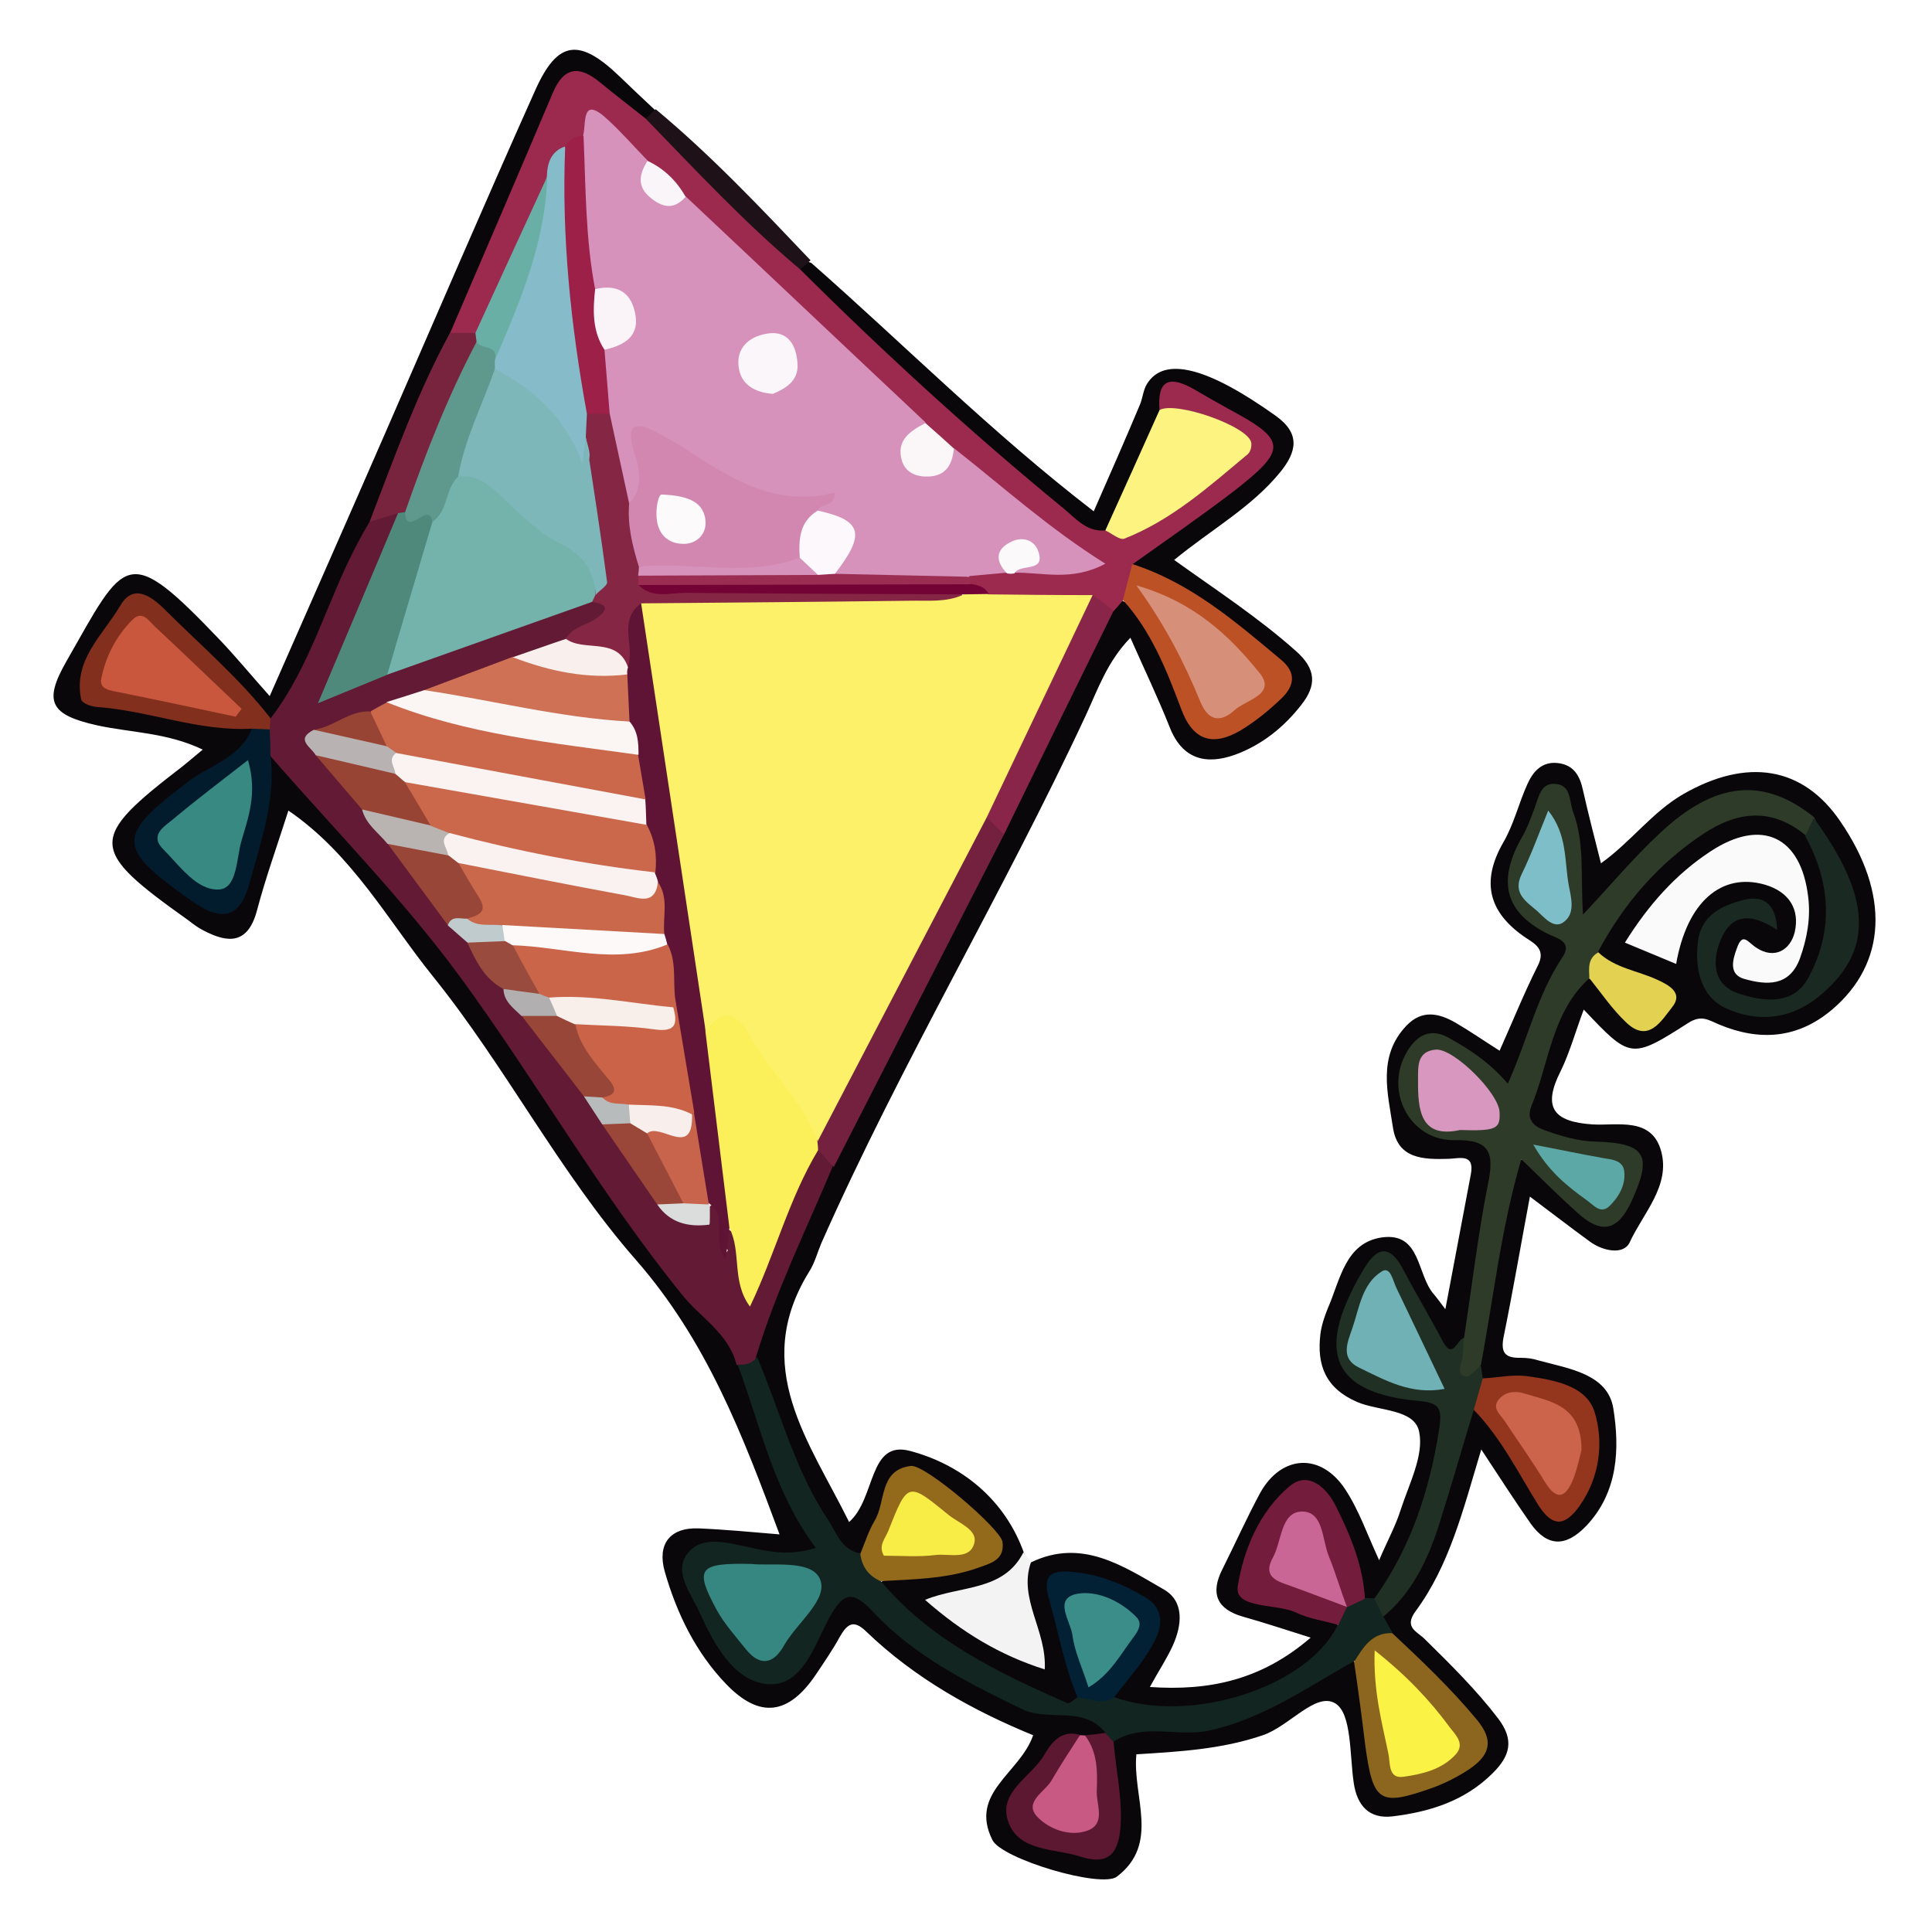 <?xml version="1.0" encoding="utf-8"?>
<!-- Generator: Adobe Illustrator 23.0.2, SVG Export Plug-In . SVG Version: 6.00 Build 0)  -->
<svg version="1.1" id="Camada_1" xmlns="http://www.w3.org/2000/svg" xmlns:xlink="http://www.w3.org/1999/xlink" x="0px" y="0px"
	 viewBox="0 0 51.65 51.65" style="enable-background:new 0 0 51.65 51.65;" xml:space="preserve">
<style type="text/css">
	.st0{fill:#0A070B;}
	.st1{fill:#F3F3F3;}
	.st2{fill:#1E1218;}
	.st3{fill:#621A35;}
	.st4{fill:#9C294E;}
	.st5{fill:#2D3B28;}
	.st6{fill:#122520;}
	.st7{fill:#203024;}
	.st8{fill:#FAFAFA;}
	.st9{fill:#FCF380;}
	.st10{fill:#1A2A22;}
	.st11{fill:#73213F;}
	.st12{fill:#021C2D;}
	.st13{fill:#8C661E;}
	.st14{fill:#BD5126;}
	.st15{fill:#741C3C;}
	.st16{fill:#822F1D;}
	.st17{fill:#5C1831;}
	.st18{fill:#94361D;}
	.st19{fill:#93691B;}
	.st20{fill:#022135;}
	.st21{fill:#882548;}
	.st22{fill:#78243F;}
	.st23{fill:#E3D151;}
	.st24{fill:#C85982;}
	.st25{fill:#74B2AC;}
	.st26{fill:#FBF059;}
	.st27{fill:#5F1435;}
	.st28{fill:#852744;}
	.st29{fill:#CB684C;}
	.st30{fill:#4F897C;}
	.st31{fill:#CE7155;}
	.st32{fill:#FBF6F4;}
	.st33{fill:#984638;}
	.st34{fill:#984435;}
	.st35{fill:#F9F0ED;}
	.st36{fill:#9A4638;}
	.st37{fill:#994C3E;}
	.st38{fill:#B8B3B2;}
	.st39{fill:#B9B4B2;}
	.st40{fill:#BFCBCD;}
	.st41{fill:#B1AFB0;}
	.st42{fill:#DADDDC;}
	.st43{fill:#B8BBBB;}
	.st44{fill:#FDF16A;}
	.st45{fill:#D692BB;}
	.st46{fill:#86BCC9;}
	.st47{fill:#9C2047;}
	.st48{fill:#6AAFA5;}
	.st49{fill:#730335;}
	.st50{fill:#9B2D52;}
	.st51{fill:#FBF7F9;}
	.st52{fill:#FAF5F8;}
	.st53{fill:#FCF9FB;}
	.st54{fill:#D797BF;}
	.st55{fill:#7EBEC9;}
	.st56{fill:#5CA8A7;}
	.st57{fill:#368781;}
	.st58{fill:#70B1B6;}
	.st59{fill:#378982;}
	.st60{fill:#FAF245;}
	.st61{fill:#D68F79;}
	.st62{fill:#CA6695;}
	.st63{fill:#C9573E;}
	.st64{fill:#CB644A;}
	.st65{fill:#F8ED46;}
	.st66{fill:#3A8D88;}
	.st67{fill:#5F988C;}
	.st68{fill:#7DB7B9;}
	.st69{fill:#CB684B;}
	.st70{fill:#CA684C;}
	.st71{fill:#CA6347;}
	.st72{fill:#CA654A;}
	.st73{fill:#FAF3F1;}
	.st74{fill:#FAF2F0;}
	.st75{fill:#FCF9F8;}
	.st76{fill:#C8644C;}
	.st77{fill:#D287B1;}
	.st78{fill:#F8EEEA;}
	.st79{fill:#F8EEEB;}
	.st80{fill:#FBF6F9;}
	.st81{fill:#FCF8FB;}
	.st82{fill:#FAF4F8;}
	.st83{fill:#FCFAFB;}
</style>
<g>
	<path class="st0" d="M27.56,41.77c1.36-0.66,2.47,0.1,3.55,0.72c0.56,0.32,0.49,0.96,0.24,1.51c-0.16,0.35-0.38,0.68-0.61,1.1
		c1.6,0.11,2.99-0.19,4.3-1.32c-0.67-0.21-1.24-0.4-1.81-0.56c-0.7-0.2-0.88-0.62-0.55-1.27c0.34-0.68,0.65-1.37,1.01-2.04
		c0.57-1.02,1.62-1.08,2.27-0.1c0.37,0.56,0.59,1.21,0.91,1.9c0.21-0.5,0.44-0.91,0.58-1.36c0.22-0.68,0.62-1.44,0.49-2.07
		c-0.12-0.62-1.08-0.55-1.66-0.8c-0.85-0.37-1.08-0.99-0.98-1.82c0.03-0.23,0.11-0.47,0.2-0.69c0.33-0.75,0.46-1.75,1.45-1.89
		c1.05-0.14,0.92,1.01,1.39,1.53c0.07,0.08,0.14,0.18,0.3,0.39c0.24-1.28,0.46-2.44,0.68-3.6c0.11-0.57-0.3-0.43-0.59-0.42
		c-0.67,0.02-1.36,0.01-1.49-0.83c-0.14-0.93-0.42-1.91,0.36-2.73c0.41-0.43,0.86-0.34,1.31-0.08c0.38,0.22,0.74,0.47,1.18,0.75
		c0.34-0.76,0.65-1.53,1.02-2.27c0.22-0.43-0.06-0.58-0.32-0.75c-0.99-0.67-1.21-1.49-0.6-2.55c0.28-0.48,0.41-1.04,0.64-1.55
		c0.15-0.34,0.39-0.62,0.82-0.57c0.43,0.05,0.59,0.35,0.67,0.73c0.14,0.62,0.3,1.24,0.48,1.95c0.81-0.58,1.37-1.37,2.2-1.85
		c1.71-0.98,3.2-0.74,4.2,0.73c1.33,1.94,1.24,3.79-0.22,5.03c-0.92,0.78-1.94,0.85-3.02,0.4c-0.29-0.12-0.47-0.27-0.83-0.04
		c-1.53,0.98-1.55,0.95-2.79-0.36c-0.22,0.58-0.37,1.14-0.62,1.65c-0.49,0.97-0.19,1.35,0.85,1.42c0.67,0.04,1.59-0.21,1.84,0.72
		c0.25,0.92-0.48,1.65-0.84,2.43c-0.16,0.35-0.72,0.24-1.07-0.02c-0.51-0.37-1.01-0.76-1.6-1.2c-0.24,1.28-0.45,2.51-0.7,3.74
		c-0.09,0.44,0.04,0.58,0.46,0.57c0.16,0,0.32,0.02,0.47,0.07c0.81,0.22,1.85,0.36,2,1.28c0.17,1.06,0.14,2.24-0.73,3.15
		c-0.54,0.56-1.03,0.56-1.48-0.07c-0.42-0.6-0.82-1.22-1.32-1.98c-0.49,1.63-0.85,3.1-1.76,4.33c-0.32,0.44,0.06,0.54,0.26,0.75
		c0.68,0.67,1.36,1.34,1.95,2.11c0.44,0.58,0.32,1-0.14,1.46c-0.75,0.75-1.69,1.04-2.69,1.16c-0.61,0.07-0.94-0.28-1.03-0.9
		c-0.11-0.74-0.05-1.85-0.49-2.12c-0.52-0.32-1.23,0.61-1.94,0.85c-1.11,0.38-2.26,0.44-3.38,0.51c-0.11,1.14,0.64,2.38-0.52,3.27
		c-0.42,0.32-3.08-0.47-3.33-0.98c-0.63-1.27,0.74-1.78,1.09-2.8c-1.61-0.66-3.16-1.52-4.46-2.77c-0.35-0.34-0.51-0.2-0.71,0.14
		c-0.19,0.35-0.42,0.68-0.64,1.01c-0.73,1.08-1.5,1.18-2.39,0.26c-0.82-0.85-1.33-1.9-1.65-3.02c-0.2-0.71,0.12-1.18,0.91-1.15
		c0.71,0.03,1.43,0.1,2.16,0.16c-0.98-2.64-1.94-5.17-3.85-7.35c-2.03-2.32-3.47-5.15-5.41-7.56c-1.21-1.5-2.16-3.27-3.87-4.44
		c-0.3,0.94-0.61,1.8-0.84,2.67c-0.24,0.9-0.76,0.89-1.44,0.53c-0.14-0.07-0.27-0.17-0.4-0.27c-2.67-1.9-2.68-2.17-0.14-4.12
		c0.15-0.12,0.3-0.25,0.53-0.44c-0.96-0.46-1.92-0.45-2.83-0.65c-1.25-0.28-1.43-0.63-0.82-1.7c1.59-2.79,1.6-3.21,4.11-0.58
		c0.41,0.43,0.78,0.88,1.33,1.5c1.09-2.48,2.09-4.74,3.07-6.99c1.34-3.07,2.66-6.15,4.03-9.21c0.6-1.34,1.18-1.4,2.26-0.36
		c0.31,0.3,0.63,0.6,0.95,0.9c0.04,0.23-0.1,0.31-0.29,0.34c-0.78-0.24-1.34-0.77-1.91-1.28c-1.05,2.27-2.03,4.66-3.11,7
		c-0.77,1.66-1.35,3.39-2.15,5.03c-0.64,1.46-1.24,2.94-1.95,4.37c-0.19,0.39-0.3,0.84-0.83,0.93c-1.08-0.51-1.69-1.56-2.58-2.28
		c-0.36-0.3-0.66-1.04-1.25-0.58c-0.56,0.44-0.88,1.14-0.97,1.87c-0.04,0.36,0.38,0.32,0.64,0.37c1.2,0.27,2.44,0.35,3.62,0.72
		c0.27,0.51-0.11,0.72-0.44,0.95c-0.59,0.4-1.16,0.83-1.72,1.27c-0.93,0.73-0.93,0.75-0.06,1.59c0.11,0.11,0.23,0.22,0.35,0.32
		c0.99,0.81,1.2,0.71,1.62-0.46c0.34-0.94,0.29-1.95,0.64-2.88c0.46-0.2,0.63,0.19,0.87,0.43c3.02,3.05,5.48,6.54,7.78,10.14
		c1.02,1.59,2.18,3.06,3.41,4.48c0.32,0.36,0.66,0.7,0.77,1.19c0.58,1.44,0.9,2.97,1.74,4.31c0.43,0.68,0.09,1.02-0.65,1.08
		c-0.61,0.04-1.17-0.21-1.78-0.2c-0.58,0.01-0.83,0.22-0.6,0.81c0.1,0.26,0.23,0.51,0.36,0.76c1.02,1.91,1.55,1.95,2.72,0.17
		c0.74-1.12,0.9-1.12,1.92-0.3c1.58,1.28,3.18,2.53,5.34,2.69c0.28,0.02,0.51,0.21,0.57,0.53c-0.08,0.17-0.24,0.25-0.41,0.31
		c-0.11,0.04-0.22,0.06-0.33,0.08c-0.8,0.17-1.05,0.91-1.47,1.46c-0.27,0.36-0.12,0.66,0.3,0.83c0.3,0.12,0.59,0.22,0.9,0.31
		c0.7,0.22,1-0.02,1.1-0.76c0.09-0.71-0.35-1.4,0-2.1c0.23-0.35,0.61-0.38,0.96-0.38c1.78,0.04,3.38-0.46,4.8-1.55
		c0.19-0.15,0.42-0.24,0.67-0.19c0.7,0.59,0.42,1.47,0.66,2.2c0.14,0.43,0.01,1.09,0.63,1.14c0.68,0.06,1.37-0.2,1.79-0.78
		c0.43-0.58-0.17-0.94-0.47-1.31c-0.49-0.62-1.13-1.12-1.65-1.73c-0.14-0.2-0.24-0.42-0.18-0.67c0.98-1.45,1.61-3.04,1.92-4.77
		c0.05-0.31,0.11-0.63,0.45-0.78c0.85,0.09,1.03,0.88,1.46,1.41c0.33,0.4,0.4,1.22,1.05,1.1c0.52-0.1,0.55-0.8,0.63-1.3
		c0.11-0.7-0.09-1.21-0.8-1.53c-0.66-0.3-1.43-0.09-2.06-0.49c-0.07-0.09-0.13-0.2-0.17-0.31c0.04-1.6,0.42-3.15,0.76-4.7
		c0.21-0.95,0.58-1.03,1.32-0.43c0.25,0.2,0.46,0.45,0.7,0.65c0.27,0.23,0.57,0.54,0.93,0.23c0.28-0.23,0.46-0.59,0.42-0.95
		c-0.06-0.5-0.5-0.43-0.84-0.46c-0.36-0.03-0.71-0.07-1.06-0.18c-0.77-0.24-1.17-0.72-0.85-1.53c0.41-1.05,0.43-2.31,1.54-3
		c0.55-0.01,0.79,0.46,1.13,0.76c0.26,0.23,0.55,0.41,0.78,0.03c0.2-0.33-0.11-0.48-0.35-0.61c-0.48-0.25-1.07-0.33-1.27-0.95
		c0.69-1.68,1.85-2.92,3.52-3.62c0.82-0.34,1.64-0.2,2.29,0.49c0.81,1,0.76,2.16,0.54,3.3c-0.22,1.14-1.29,1.69-2.4,1.35
		c-0.55-0.17-0.87-0.59-0.88-1.15c-0.01-0.7,0.29-1.22,1.01-1.4c-0.61,0.15-0.98,0.53-1.03,1.21c-0.04,0.53,0.16,1,0.6,1.22
		c0.67,0.33,1.39,0.33,2.04-0.11c0.89-0.61,1.25-1.81,0.88-2.85c-0.21-0.6-0.35-1.23-0.85-1.68c-0.75-0.79-1.6-0.74-2.52-0.32
		c-1.09,0.5-1.86,1.36-2.6,2.26c-0.21,0.25-0.45,0.56-0.78,0.49c-0.43-0.1-0.4-0.55-0.43-0.9c-0.06-0.7,0.04-1.43-0.43-2.07
		c-0.39,0.37-0.47,0.86-0.68,1.28c-0.35,0.72-0.29,1.31,0.46,1.73c0.81,0.45,0.84,1.04,0.39,1.79c-0.37,0.62-0.57,1.32-0.81,2
		c-0.25,0.7-0.6,1.06-1.28,0.4c-0.11-0.11-0.26-0.19-0.39-0.27c-0.37-0.21-0.72-0.63-1.18-0.26c-0.39,0.32-0.29,0.81-0.22,1.24
		c0.08,0.49,0.39,0.7,0.91,0.77c1.41,0.18,1.52,0.35,1.24,1.78c-0.25,1.25-0.32,2.54-0.66,3.78c-0.28,0.58-0.61,0.69-1.06,0.15
		c-0.36-0.44-0.59-0.94-0.84-1.44c-0.36-0.73-0.71-0.51-0.96,0.04c-0.72,1.62-0.49,2.25,1.13,2.6c1.3,0.28,1.38,0.37,1.08,1.66
		c-0.33,1.46-0.62,2.97-1.85,4.02c-0.11,0.03-0.23,0.03-0.34,0c-0.54-0.63-0.53-1.48-0.93-2.17c-0.47-0.82-0.88-0.84-1.36-0.06
		c-0.06,0.1-0.11,0.21-0.17,0.32c-0.62,1.29-1.09,1.59,0.75,1.99c0.44,0.1,0.95,0.21,1.13,0.76c0.01,0.21-0.06,0.39-0.19,0.54
		c-1.23,1.44-4.28,2.18-5.95,1.45c-0.2-0.56,0.23-0.88,0.47-1.27c0.24-0.4,0.64-0.86,0.22-1.29c-0.48-0.5-1.16-0.74-1.86-0.66
		c-0.43,0.05-0.21,0.45-0.17,0.69c0.12,0.79,0.51,1.51,0.52,2.33c-0.12,0.36-0.38,0.34-0.67,0.25c-1.78-0.56-3.29-1.54-4.62-2.82
		c-0.14-0.14-0.2-0.34-0.18-0.55c0.63-0.54,1.47-0.25,2.16-0.56c0.25-0.11,0.62-0.13,0.7-0.4c0.11-0.36-0.27-0.53-0.48-0.75
		c-0.17-0.17-0.38-0.29-0.57-0.43c-1.03-0.77-1.04-0.76-1.57,0.42c-0.18,0.4-0.29,0.84-0.71,1.08c-0.66,0.07-0.87-0.48-1.13-0.89
		c-0.89-1.38-1.37-2.93-1.85-4.49c0.35-1.84,1.3-3.46,2-5.16c1.1-2.43,2.45-4.72,3.7-7.07c0.32-0.6,0.63-1.19,0.87-1.83
		c0.91-2.03,1.9-4.02,2.98-5.98c0.12-0.14,0.26-0.23,0.44-0.25c1.08,0.47,1.25,1.58,1.69,2.47c0.51,1.03,0.9,1.16,1.8,0.49
		c0.79-0.59,0.77-0.86,0.02-1.55c-0.98-0.9-2.16-1.48-3.26-2.19c-0.17-0.53,0.26-0.69,0.58-0.9c0.67-0.43,1.29-0.92,1.92-1.41
		c1.2-0.92,1.18-1.1-0.2-1.82c-0.25-0.13-0.49-0.27-0.74-0.38c-0.48-0.21-0.51,0.18-0.61,0.47c-0.48,1.06-0.7,2.25-1.59,3.1
		c-0.54,0.21-0.93-0.13-1.29-0.42c-2.42-1.89-4.58-4.06-6.83-6.14c-0.15-0.14-0.22-0.33-0.2-0.54c0.07-0.18,0.17-0.31,0.4-0.21
		c2.48,2.18,4.81,4.53,7.55,6.64c0.43-0.98,0.84-1.91,1.23-2.84c0.08-0.18,0.09-0.4,0.19-0.56c0.46-0.76,1.63-0.45,3.45,0.85
		c0.67,0.48,0.55,0.97,0.11,1.51c-0.77,0.94-1.83,1.52-2.83,2.34c1.13,0.81,2.25,1.54,3.25,2.43c0.56,0.49,0.55,0.93,0.16,1.43
		c-0.47,0.61-1.07,1.09-1.79,1.35c-0.76,0.27-1.4,0.13-1.74-0.74c-0.31-0.78-0.67-1.53-1.05-2.39c-0.62,0.64-0.87,1.38-1.19,2.07
		c-2.22,4.77-4.94,9.3-7.07,14.11c-0.11,0.26-0.18,0.54-0.33,0.77c-1.57,2.55,0.01,4.54,1.07,6.69c0.72-0.63,0.51-2.2,1.63-1.9
		c1.36,0.36,2.55,1.29,3.06,2.77c-0.11,1.09-1.09,1.08-1.97,1.42c0.71,0.6,1.45,0.87,2.14,1.26C27.69,43.37,26.74,42.56,27.56,41.77
		z"/>
	<path class="st1" d="M27.56,41.77c-0.34,0.98,0.43,1.82,0.37,2.86c-1.2-0.38-2.21-0.99-3.2-1.86c0.95-0.39,2.1-0.22,2.63-1.27
		C27.43,41.6,27.5,41.68,27.56,41.77z"/>
	<path class="st2" d="M21.67,6.96c-0.09,0.08-0.19,0.16-0.28,0.24c-0.03,0.02-0.08,0.07-0.1,0.06c-1.66-1.05-3.07-2.34-4.03-4.09
		c0.09-0.08,0.18-0.16,0.27-0.25C19.02,4.16,20.34,5.56,21.67,6.96z"/>
	<path class="st3" d="M7.23,19.21c1.08-1.4,1.5-3.12,2.31-4.65c0.11-0.21,0.22-0.41,0.34-0.61c0.22-0.2,0.42-0.43,0.76-0.24
		c0.31,0.49,0.05,0.92-0.17,1.33c-0.53,1.02-0.91,2.09-1.46,3.21c0.53-0.1,0.95-0.29,1.36-0.47c1.84-0.56,3.55-1.5,5.45-1.9
		c0.51,0.09,0.73,0.32,0.32,0.78c-0.24,0.27-0.57,0.41-0.89,0.57c-0.47,0.24-0.98,0.38-1.46,0.6c-0.79,0.31-1.57,0.64-2.39,0.86
		c-0.31,0.11-0.61,0.24-0.92,0.34c-0.2,0.07-0.4,0.14-0.6,0.21c-0.38,0.13-0.76,0.28-1.11,0.47c-0.16,0.13-0.14,0.29-0.05,0.46
		c0.33,0.46,0.74,0.86,1.05,1.33c0.27,0.33,0.58,0.63,0.81,0.99c0.51,0.7,1.05,1.37,1.54,2.07c0.16,0.21,0.33,0.4,0.51,0.59
		c0.3,0.41,0.6,0.82,0.93,1.21c0.17,0.26,0.34,0.51,0.57,0.73c0.64,0.61,1.04,1.4,1.6,2.08c0.2,0.25,0.36,0.53,0.55,0.79
		c0.47,0.7,0.99,1.36,1.5,2.04c0.39,0.41,0.82,0.55,1.31,0.17c0.64,0.3,0.07,0.86,0.27,1.24c0,0.18,0.19-0.03,0.03-0.02
		c-0.04,0-0.05-0.03-0.06-0.1c0-0.15,0.01-0.3,0.11-0.43c0.87,0.36,0.46,1.14,0.59,1.65c-0.03,0.25,0.27,0.06,0.11,0.09
		c-0.06,0.01-0.09-0.01-0.08-0.07c0.32-1.36,0.72-2.68,1.63-3.79c0.47-0.2,0.47,0.19,0.57,0.45c-0.71,1.69-1.52,3.33-2.05,5.09
		c-0.07,0.35-0.24,0.42-0.52,0.2c-0.21-0.83-0.96-1.25-1.45-1.86c-2.18-2.69-3.89-5.7-5.93-8.49c-1.54-2.1-3.39-3.97-5.11-5.95
		C7.01,20.01,7,19.77,7.03,19.51C7.06,19.39,7.13,19.29,7.23,19.21z"/>
	<path class="st4" d="M17.26,3.17c1.34,1.38,2.65,2.79,4.13,4.03c2.25,2.24,4.59,4.38,7.04,6.39c0.32,0.26,0.62,0.64,1.12,0.59
		c1.23-0.24,2.08-1.1,3.04-1.8c0.51-0.37,0.27-0.58-0.13-0.87c-0.45-0.33-1.02-0.25-1.46-0.54c-0.07-0.79,0.24-0.95,0.91-0.57
		c0.31,0.18,0.62,0.36,0.93,0.53c1.57,0.84,1.59,1.08,0.12,2.22c-0.88,0.67-1.79,1.3-2.69,1.94c0.28,0.42,0.1,0.71-0.25,0.96
		c-0.08,0.1-0.17,0.2-0.25,0.29c-0.3,0.12-0.54-0.15-0.82-0.13c-0.79-0.05-1.59,0.07-2.37-0.11c-0.25-0.07-0.47-0.19-0.64-0.39
		c-0.06-0.12-0.07-0.24-0.01-0.36c0.25-0.22,0.56-0.24,0.87-0.26c0.12-0.01,0.23-0.01,0.35-0.01c0.53,0.01,1.07,0.06,1.75-0.06
		c-1.26-0.98-2.44-1.81-3.5-2.79c-0.27-0.28-0.53-0.55-0.82-0.81c-2.21-1.9-4.25-3.98-6.4-5.94c-0.34-0.36-0.68-0.7-1.04-1.04
		c-0.46-0.26-0.6-1.1-1.39-0.78c-0.16,0.13-0.32,0.25-0.47,0.38C14.99,4.3,14.91,4.66,14.77,5c-0.73,1.32-0.96,2.89-2.05,4.03
		c-0.25,0.09-0.49,0.09-0.69-0.12c0.92-2.14,1.84-4.28,2.75-6.43c0.3-0.71,0.72-0.73,1.27-0.27C16.45,2.54,16.86,2.85,17.26,3.17z"
		/>
	<path class="st5" d="M42.49,26.15c-1.01,0.92-1.07,2.26-1.55,3.42c-0.14,0.35,0.06,0.54,0.34,0.64c0.45,0.16,0.89,0.3,1.39,0.31
		c1.35,0.04,1.5,0.38,0.95,1.59c-0.38,0.83-0.83,0.87-1.44,0.32c-0.47-0.42-0.92-0.87-1.51-1.44c-0.55,1.88-0.74,3.71-1.08,5.5
		c-0.14,0.18-0.05,0.61-0.47,0.46c-0.25-0.09-0.33-0.31-0.21-0.55c0.1-0.21,0.09-0.45,0.23-0.64c0.21-1.37,0.37-2.75,0.64-4.11
		c0.17-0.82,0.06-1.19-0.88-1.17c-1.22,0.03-1.92-1.34-1.27-2.39c0.26-0.42,0.62-0.62,1.11-0.34c0.56,0.31,1.09,0.66,1.57,1.22
		c0.52-1.15,0.78-2.36,1.46-3.38c0.28-0.41-0.15-0.51-0.34-0.6c-1.27-0.61-1.38-1.5-0.73-2.63c0.14-0.24,0.23-0.51,0.33-0.77
		c0.11-0.3,0.17-0.69,0.59-0.63c0.39,0.06,0.33,0.47,0.44,0.76c0.31,0.83,0.19,1.7,0.26,2.73c0.77-0.82,1.37-1.54,2.06-2.18
		c1.48-1.39,2.78-1.5,4.12-0.42c0.14,0.26-0.02,0.38-0.23,0.48c-0.9-0.74-1.81-0.65-2.73-0.04c-1.21,0.8-2.13,1.87-2.81,3.14
		C42.75,25.72,42.75,25.98,42.49,26.15z"/>
	<path class="st6" d="M19.72,36.48c0.21,0.02,0.39-0.03,0.52-0.2c0.62,1.45,1,3.01,1.89,4.34c0.23,0.34,0.36,0.82,0.87,0.91
		c0.35,0.12,0.49,0.39,0.54,0.73c1.33,1.59,3.15,2.46,4.99,3.27c0.06,0.03,0.19-0.1,0.28-0.16c0.32-0.27,0.64-0.15,0.97,0
		c2.05,0.74,5.2-0.27,5.99-1.94c-0.09-0.16-0.04-0.3,0.05-0.44c0.06-0.09,0.14-0.16,0.22-0.23c0.14-0.08,0.29-0.13,0.45-0.04
		c0.08,0,0.17,0.01,0.25,0.01c0.22,0.09,0.36,0.22,0.24,0.48c0.08,0.14,0.16,0.29,0.24,0.43c-0.22,0.42-0.54,0.7-1.02,0.77
		c-1.26,0.7-2.44,1.55-3.9,1.86c-0.84,0.17-1.74-0.22-2.53,0.29c-0.21,0.05-0.31-0.01-0.22-0.24c-0.59-0.74-1.52-0.28-2.23-0.63
		c-1.44-0.7-2.87-1.41-3.97-2.59c-0.53-0.56-0.78-0.58-1.18,0.15c-0.4,0.73-0.72,1.88-1.69,1.77c-0.89-0.11-1.4-1.08-1.79-1.94
		c-0.23-0.5-0.69-1.06-0.31-1.55c0.4-0.51,1.11-0.27,1.67-0.16c0.55,0.12,1.07,0.23,1.76,0.01C20.69,39.9,20.34,38.14,19.72,36.48z"
		/>
	<path class="st7" d="M36.98,43.22c-0.08-0.16-0.16-0.32-0.24-0.48c0.97-1.35,1.47-2.87,1.73-4.5c0.09-0.58,0.04-0.74-0.57-0.79
		c-2.73-0.25-2.48-1.76-1.45-3.51c0.39-0.66,0.73-0.65,1.08,0.03c0.33,0.63,0.7,1.24,1.03,1.87c0.28,0.54,0.39-0.03,0.57-0.07
		c-0.01,0.19-0.01,0.38-0.04,0.56c-0.04,0.18-0.15,0.41,0.09,0.47c0.11,0.03,0.27-0.19,0.41-0.29c0.02,0.11,0.03,0.23,0.05,0.34
		c0.21,0.37,0.01,0.61-0.24,0.84c-0.32,1.05-0.62,2.1-0.95,3.14C38.15,41.74,37.74,42.59,36.98,43.22z"/>
	<path class="st8" d="M44.81,25.77c-0.5-0.21-0.89-0.37-1.37-0.57c0.63-1.01,1.36-1.83,2.29-2.44c1.37-0.9,2.42-0.4,2.61,1.22
		c0.07,0.56-0.03,1.11-0.22,1.64c-0.28,0.76-0.89,0.72-1.49,0.55c-0.42-0.12-0.31-0.51-0.2-0.81c0.16-0.46,0.29-0.17,0.53-0.02
		c0.47,0.31,0.9,0.07,1.02-0.42c0.14-0.61-0.15-1.08-0.8-1.27C46.02,23.32,45.1,24.11,44.81,25.77z"/>
	<path class="st9" d="M31,10.96c0.44-0.24,2.36,0.43,2.45,0.87c0.02,0.1-0.02,0.25-0.09,0.31c-1.03,0.86-2.03,1.76-3.3,2.26
		c-0.12,0.05-0.34-0.14-0.51-0.22C30.04,13.1,30.52,12.03,31,10.96z"/>
	<path class="st10" d="M48.26,22.35c0.08-0.16,0.15-0.32,0.23-0.48c1.57,2.15,1.61,3.58,0.11,4.79c-0.76,0.61-1.65,0.67-2.47,0.29
		c-0.66-0.31-0.82-1.04-0.74-1.76c0.08-0.72,0.64-0.98,1.22-1.13c0.48-0.12,0.87,0.04,0.9,0.8c-0.71-0.47-1.27-0.46-1.56,0.4
		c-0.2,0.6-0.05,1.1,0.5,1.29c0.68,0.23,1.51,0.35,1.91-0.44C49.02,24.87,48.94,23.59,48.26,22.35z"/>
	<path class="st11" d="M22.29,31.2c-0.14-0.15-0.28-0.3-0.41-0.45c-0.09-0.09-0.14-0.19-0.15-0.31c1.03-2.35,2.25-4.61,3.47-6.86
		c0.33-0.61,0.49-1.35,1.09-1.8c0.43-0.08,0.47,0.25,0.55,0.53C25.32,25.27,23.81,28.23,22.29,31.2z"/>
	<path class="st12" d="M7.21,19.5c0.01,0.23,0.02,0.46,0.02,0.69c0.15,1.18-0.25,2.28-0.55,3.39c-0.24,0.89-0.67,1.13-1.55,0.51
		c-2.03-1.43-2.04-1.73-0.09-3.2c0.58-0.44,1.38-0.63,1.69-1.4C6.89,19.34,7.05,19.32,7.21,19.5z"/>
	<path class="st13" d="M36.2,44.43c0.24-0.38,0.47-0.79,1.02-0.77c0.78,0.73,1.56,1.47,2.25,2.3c0.51,0.6,0.33,0.99-0.21,1.35
		c-0.29,0.19-0.62,0.36-0.95,0.48c-1.43,0.51-1.6,0.4-1.81-1.12C36.41,45.92,36.31,45.17,36.2,44.43z"/>
	<path class="st14" d="M30.02,16.04c0.08-0.32,0.17-0.64,0.25-0.96c1.56,0.5,2.76,1.54,3.98,2.56c0.42,0.35,0.34,0.7,0.03,1.01
		c-0.34,0.33-0.72,0.64-1.12,0.88c-0.72,0.42-1.26,0.29-1.58-0.57C31.19,17.92,30.78,16.88,30.02,16.04z"/>
	<path class="st15" d="M36.49,42.74c-0.16,0.08-0.33,0.16-0.49,0.23c-0.49-0.29-0.57-0.82-0.76-1.29c-0.11-0.26-0.07-0.7-0.52-0.65
		c-0.2,0.02-0.25,0.28-0.31,0.46c-0.11,0.38,0.06,0.62,0.4,0.73c0.47,0.15,0.81,0.48,1.2,0.74c-0.08,0.16-0.15,0.32-0.23,0.48
		c-0.38-0.11-0.78-0.16-1.13-0.33c-0.54-0.25-1.65-0.09-1.56-0.7c0.15-0.96,0.58-2.01,1.39-2.68c0.5-0.42,0.99,0.05,1.23,0.53
		C36.1,41.04,36.44,41.85,36.49,42.74z"/>
	<path class="st16" d="M7.21,19.5c-0.16-0.01-0.32-0.01-0.48-0.02c-1.42,0.08-2.74-0.48-4.14-0.58c-0.15-0.01-0.4-0.1-0.42-0.2
		c-0.22-1.06,0.58-1.72,1.04-2.5c0.34-0.59,0.79-0.3,1.18,0.08c0.96,0.96,2,1.84,2.84,2.92C7.22,19.31,7.22,19.4,7.21,19.5z"/>
	<path class="st17" d="M29.55,46.33c0.07,0.08,0.15,0.16,0.22,0.24c0.06,0.74,0.23,1.44,0.19,2.21c-0.05,0.91-0.44,1.06-1.09,0.85
		c-0.68-0.22-1.64-0.12-1.92-0.94c-0.27-0.79,0.63-1.19,0.97-1.78c0.18-0.31,0.45-0.68,0.95-0.53c0.23,0.65-0.33,1-0.56,1.47
		c-0.09,0.18-0.19,0.36-0.04,0.55c0.11,0.13,0.27,0.17,0.43,0.11c0.22-0.07,0.28-0.28,0.28-0.47c0.02-0.55,0.02-1.1,0.02-1.65
		C29.19,46.38,29.37,46.35,29.55,46.33z"/>
	<path class="st18" d="M39.4,37.69c0.08-0.28,0.16-0.56,0.24-0.84c0.4-0.02,0.8-0.11,1.18-0.06c0.72,0.1,1.59,0.25,1.81,0.96
		c0.25,0.81,0.14,1.75-0.41,2.52c-0.36,0.5-0.69,0.59-1.08-0.01C40.59,39.38,40.13,38.44,39.4,37.69z"/>
	<path class="st19" d="M23.54,42.27c-0.32-0.14-0.5-0.39-0.54-0.73c0.12-0.29,0.22-0.61,0.38-0.88c0.31-0.51,0.11-1.36,0.97-1.47
		c0.38-0.05,2.4,1.68,2.45,2.03c0.07,0.5-0.35,0.58-0.67,0.7C25.3,42.21,24.42,42.22,23.54,42.27z"/>
	<path class="st20" d="M29.78,45.38c-0.32,0.23-0.64,0.01-0.97,0c-0.36-0.84-0.51-1.74-0.76-2.61c-0.18-0.62,0-0.8,0.58-0.75
		c0.73,0.06,1.39,0.32,2,0.69c0.53,0.32,0.43,0.83,0.19,1.25C30.54,44.47,30.14,44.91,29.78,45.38z"/>
	<path class="st21" d="M26.84,22.31c-0.16-0.16-0.31-0.31-0.47-0.47c-0.06-0.1-0.14-0.23-0.09-0.33c0.84-1.94,1.6-3.92,2.93-5.61
		c0.19,0.14,0.37,0.28,0.56,0.43C28.79,18.32,27.81,20.32,26.84,22.31z"/>
	<path class="st22" d="M12.03,8.9c0.23,0,0.45,0,0.68,0c0.09,0.09,0.13,0.19,0.13,0.31c-0.54,1.52-1.06,3.05-1.88,4.46
		c-0.1,0.08-0.21,0.1-0.32,0.05c-0.25,0.08-0.51,0.15-0.76,0.23C10.54,12.24,11.15,10.51,12.03,8.9z"/>
	<path class="st23" d="M42.49,26.15c-0.01-0.26-0.05-0.53,0.24-0.69c0.44,0.42,1.05,0.49,1.57,0.73c0.33,0.15,0.71,0.36,0.4,0.74
		c-0.28,0.35-0.63,0.98-1.23,0.4C43.1,26.98,42.81,26.55,42.49,26.15z"/>
	<path class="st24" d="M29.01,46.4c0.34,0.45,0.33,0.98,0.31,1.49c-0.01,0.36,0.25,0.87-0.25,1.05c-0.47,0.17-1.02-0.04-1.33-0.36
		c-0.39-0.4,0.19-0.67,0.37-0.98c0.24-0.41,0.5-0.81,0.76-1.21C28.92,46.39,28.97,46.39,29.01,46.4z"/>
	<path class="st25" d="M15.83,16.09c-1.83,0.65-3.66,1.3-5.49,1.95c-0.38-0.61,0.04-1.15,0.2-1.69c0.23-0.8,0.5-1.59,0.78-2.37
		c0.26-0.47,0.34-1.06,0.84-1.38c0.47-0.17,0.87-0.02,1.21,0.29c0.67,0.62,1.38,1.21,2.17,1.67c0.49,0.29,0.56,0.74,0.47,1.24
		C15.99,15.92,15.93,16.01,15.83,16.09z"/>
	<path class="st26" d="M21.85,30.5c0.01,0.08,0.02,0.16,0.02,0.25c-0.78,1.3-1.15,2.78-1.82,4.18c-0.5-0.67-0.22-1.46-0.55-2.1
		c-0.63-1.62-0.76-3.33-0.91-5.04c0.2-0.81,0.78-1.16,1.34-0.54C20.78,28.17,21.8,29.07,21.85,30.5z"/>
	<path class="st27" d="M18.86,27.59c0.21,1.74,0.43,3.49,0.64,5.23c-0.03,0.26-0.06,0.52-0.1,0.86c-0.39-0.49,0.07-1.12-0.42-1.49
		c-0.05-0.04-0.1-0.08-0.15-0.12c-0.52-0.71-0.29-1.59-0.56-2.35c-0.22-0.91-0.29-1.84-0.45-2.76c-0.14-0.53-0.08-1.09-0.22-1.62
		c-0.03-0.11-0.06-0.23-0.07-0.35c-0.06-0.46-0.01-0.93-0.16-1.37c-0.03-0.11-0.06-0.22-0.08-0.34c-0.05-0.4-0.13-0.79-0.22-1.18
		c-0.04-0.23-0.06-0.46-0.07-0.69c0-0.41-0.15-0.79-0.21-1.19c-0.05-0.36-0.15-0.7-0.22-1.06c-0.06-0.38-0.06-0.76-0.07-1.14
		c-0.01-0.13-0.01-0.27,0-0.4c0.11-0.56-0.26-1.3,0.61-1.55c0.45,0.24,0.5,0.7,0.57,1.12c0.52,3.02,0.86,6.07,1.32,9.1
		C19.07,26.75,18.84,27.15,18.86,27.59z"/>
	<path class="st28" d="M17.14,16.13c-0.64,0.46-0.15,1.15-0.36,1.71c-0.58-0.19-1.28-0.13-1.66-0.76c0.2-0.34,0.61-0.37,0.88-0.59
		c0.35-0.28,0.1-0.35-0.17-0.4c0.03-0.06,0.06-0.13,0.09-0.19c0.01-1.41-0.48-2.75-0.51-4.16c-0.03-0.27,0-0.53,0.18-0.74
		c0.25-0.16,0.5-0.16,0.76-0.02c0.63,0.67,0.45,1.58,0.71,2.37c0.08,0.53,0.12,1.07,0.27,1.59c0.04,0.11,0.07,0.22,0.11,0.33
		c0.08,0.1,0.17,0.17,0.29,0.22c2.19,0.11,4.38,0.01,6.57,0.05c0.5,0.01,1.05-0.1,1.44,0.38c-0.18,0.53-0.66,0.54-1.08,0.55
		c-2.18,0.05-4.35,0.05-6.53,0.01C17.78,16.46,17.45,16.32,17.14,16.13z"/>
	<path class="st29" d="M17.06,20.19c0.07,0.39,0.13,0.79,0.2,1.18c-0.99,0.33-1.95-0.05-2.9-0.2c-1.2-0.18-2.4-0.4-3.57-0.74
		c-0.18-0.07-0.34-0.16-0.48-0.29c-0.28-0.32-0.6-0.63-0.39-1.13c0.14-0.08,0.28-0.16,0.42-0.23c1.97,0.12,3.85,0.75,5.8,0.96
		C16.48,19.78,16.8,19.93,17.06,20.19z"/>
	<path class="st30" d="M11.56,13.95c-0.4,1.36-0.81,2.72-1.21,4.09c-0.56,0.23-1.12,0.46-1.85,0.76c0.77-1.83,1.46-3.45,2.14-5.08
		c0.06-0.01,0.12-0.02,0.19-0.03C11.05,13.83,11.53,13.23,11.56,13.95z"/>
	<path class="st31" d="M16.77,18.03c0.02,0.42,0.04,0.85,0.06,1.27c-1.94,0.43-3.75,0-5.49-0.85c0.79-0.3,1.58-0.59,2.37-0.89
		C14.76,17.53,15.78,17.65,16.77,18.03z"/>
	<path class="st32" d="M11.34,18.45c1.83,0.27,3.63,0.74,5.49,0.84c0.23,0.26,0.24,0.57,0.24,0.89c-2.28-0.32-4.58-0.54-6.74-1.41
		C10.66,18.67,11,18.56,11.34,18.45z"/>
	<path class="st33" d="M11.97,24.73c-0.54-0.73-1.07-1.45-1.61-2.18c0.55-0.38,1.07-0.03,1.59,0.08c0.17,0.07,0.32,0.18,0.45,0.31
		c0.23,0.57,1.32,1.01,0.26,1.77C12.44,24.8,12.2,24.74,11.97,24.73z"/>
	<path class="st34" d="M9.68,21.64c-0.41-0.48-0.83-0.97-1.24-1.45c0.75-0.39,1.37,0.2,2.06,0.28c0.17,0.07,0.32,0.18,0.45,0.31
		c0.26,0.44,0.83,0.76,0.55,1.41C10.74,22.52,10.23,22.01,9.68,21.64z"/>
	<path class="st33" d="M15.61,29.31c-0.55-0.72-1.11-1.43-1.66-2.15c0.24-0.29,0.55-0.29,0.88-0.25c0.26,0.05,0.47,0.18,0.65,0.37
		c0.35,0.46,0.67,0.94,0.98,1.43c0.26,0.41,0.24,0.74-0.35,0.79C15.93,29.47,15.76,29.42,15.61,29.31z"/>
	<path class="st35" d="M16.77,18.03c-1.06,0.13-2.07-0.08-3.06-0.46c0.47-0.16,0.94-0.33,1.42-0.49c0.5,0.36,1.37-0.07,1.66,0.76
		C16.77,17.9,16.76,17.96,16.77,18.03z"/>
	<path class="st36" d="M17.57,32.2c-0.49-0.71-0.98-1.43-1.47-2.14c0.16-0.24,0.41-0.27,0.67-0.25c0.26,0.04,0.47,0.17,0.66,0.34
		c0.37,0.66,1.13,1.17,0.84,2.1C18.03,32.36,17.79,32.33,17.57,32.2z"/>
	<path class="st37" d="M13.46,26.44c-0.51-0.27-0.74-0.75-0.97-1.25c0.26-0.25,0.57-0.25,0.9-0.22c0.13,0.02,0.25,0.06,0.36,0.13
		c0.43,0.44,0.97,0.84,0.71,1.6C14.04,26.96,13.75,26.69,13.46,26.44z"/>
	<path class="st38" d="M10.58,20.69c-0.71-0.17-1.42-0.33-2.14-0.5c-0.12-0.22-0.56-0.42-0.05-0.68c0.67,0.06,1.4-0.15,1.95,0.44
		c0.09,0.06,0.17,0.12,0.26,0.18C10.57,20.32,10.73,20.51,10.58,20.69z"/>
	<path class="st39" d="M9.68,21.64c0.61,0.14,1.23,0.29,1.84,0.43c0.21-0.16,0.39-0.1,0.54,0.09c0,0.24,0.1,0.49-0.07,0.71
		c-0.54-0.1-1.09-0.21-1.63-0.31C10.12,22.26,9.78,22.04,9.68,21.64z"/>
	<path class="st34" d="M10.34,19.95c-0.65-0.15-1.3-0.29-1.95-0.44c0.53-0.07,0.94-0.52,1.51-0.49
		C10.05,19.33,10.19,19.64,10.34,19.95z"/>
	<path class="st40" d="M13.5,25.16c-0.33,0.01-0.67,0.03-1,0.04c-0.18-0.15-0.35-0.31-0.53-0.46c0.1-0.28,0.33-0.17,0.52-0.18
		c0.31,0.18,0.68-0.13,0.99,0.12C13.59,24.83,13.61,24.99,13.5,25.16z"/>
	<path class="st41" d="M13.46,26.44c0.32,0.04,0.64,0.09,0.96,0.13c0.11-0.03,0.21-0.03,0.32,0.03c0.16,0.16,0.33,0.31,0.16,0.56
		c-0.32,0-0.64,0-0.96,0C13.73,26.95,13.47,26.78,13.46,26.44z"/>
	<path class="st42" d="M17.57,32.2c0.23-0.01,0.47-0.02,0.7-0.03c0.24-0.17,0.47-0.19,0.68,0.03c0,0,0.03-0.01,0.03-0.01
		c-0.01,0.19,0.01,0.55-0.02,0.55C18.41,32.81,17.91,32.7,17.57,32.2z"/>
	<path class="st43" d="M16.84,30.03c-0.25,0.01-0.49,0.02-0.74,0.03c-0.16-0.25-0.33-0.5-0.49-0.75c0.16,0.01,0.33,0.02,0.49,0.03
		c0.24,0.18,0.58-0.05,0.8,0.21C16.98,29.72,16.97,29.89,16.84,30.03z"/>
	<path class="st44" d="M17.14,16.13c2.4-0.02,4.8-0.04,7.19-0.07c0.47-0.01,0.96,0.05,1.42-0.16c0.22-0.22,0.45-0.19,0.68-0.01
		c0.93,0.01,1.85,0.02,2.78,0.02c-0.94,1.98-1.89,3.96-2.83,5.94c-1.51,2.89-3.01,5.77-4.52,8.66c-0.39-1.09-1.3-1.85-1.83-2.86
		c-0.26-0.5-0.74-0.78-1.16-0.05C18.29,23.77,17.72,19.95,17.14,16.13z"/>
	<path class="st45" d="M16.82,13.46c-0.17-0.8-0.35-1.6-0.52-2.4c-0.37-0.46-0.54-0.97-0.37-1.56c0.78-0.96,0.78-0.96-0.31-2.06
		c-0.27-1.27-0.64-2.55-0.03-3.82c0.09-0.34-0.06-1.09,0.66-0.42c0.37,0.34,0.71,0.73,1.06,1.09c0.14,0.53,0.31,1.03,1.02,0.96
		c2.14,2.01,4.27,4.03,6.41,6.04c0.03,0.33-0.48,0.66-0.08,0.96c0.3,0.22,0.55-0.19,0.84-0.27c1.3,1.02,2.52,2.13,4.05,3.09
		c-0.89,0.48-1.67,0.23-2.43,0.24c-0.06-0.13,0.16-0.34,0-0.37c-0.14-0.03-0.14,0.24-0.21,0.37c-0.33,0.03-0.65,0.06-0.98,0.09
		c-1.07,0.41-2.18,0.14-3.27,0.18c-0.33-0.06-0.48-0.27-0.36-0.58c0.22-0.59-0.09-0.95-0.5-1.29c-0.08-0.17,0.12-0.25,0.14-0.39
		c-1.57,0.65-2.63-0.46-3.82-1.11c-0.21-0.11-0.4-0.26-0.66-0.28C17.01,12.35,17.78,13.29,16.82,13.46z"/>
	<path class="st46" d="M15.69,11.06c-0.01,0.21-0.02,0.42-0.03,0.63c0.05,0.26,0.23,0.61-0.06,0.76c-0.36,0.18-0.44-0.24-0.54-0.45
		c-0.42-0.91-1.34-1.34-1.92-2.09c-0.05-0.12-0.06-0.24-0.05-0.37c0.37-1.65,1.18-3.17,1.53-4.82c0.01-0.35,0.1-0.66,0.47-0.8
		c0.13,0.1,0.24,0.23,0.24,0.4c-0.01,2.08,0.31,4.13,0.53,6.19C15.89,10.71,15.8,10.9,15.69,11.06z"/>
	<path class="st47" d="M15.69,11.06c-0.43-2.36-0.68-4.74-0.58-7.14c0.1-0.21,0.28-0.29,0.49-0.29c0.06,1.37,0.05,2.75,0.31,4.1
		c0.3,0.51,0.47,1.03,0.25,1.62c0.05,0.57,0.09,1.14,0.14,1.72C16.1,11.06,15.89,11.06,15.69,11.06z"/>
	<path class="st48" d="M14.63,4.72c-0.05,1.76-0.72,3.33-1.4,4.91c-0.18-0.14-0.6-0.05-0.49-0.49c-0.01-0.08-0.02-0.16-0.03-0.24
		C13.35,7.5,13.99,6.11,14.63,4.72z"/>
	<path class="st49" d="M26.43,15.88c-0.23,0-0.45,0.01-0.68,0.01c-2.48-0.01-4.95-0.02-7.43-0.04c-0.42,0-0.89,0.16-1.25-0.21
		c0.27-0.27,0.61-0.33,0.98-0.35c2.64-0.1,5.26,0.21,7.89,0.32C26.14,15.64,26.33,15.68,26.43,15.88z"/>
	<path class="st50" d="M25.94,15.62c-2.96,0.01-5.91,0.01-8.87,0.02c0-0.08-0.01-0.17-0.01-0.25c0.73-0.57,1.59-0.29,2.4-0.33
		c0.75-0.04,1.5-0.03,2.24,0.01c0.23,0.02,0.45,0.1,0.61,0.27c1.21,0.03,2.42,0.05,3.63,0.08C25.94,15.48,25.94,15.55,25.94,15.62z"
		/>
	<path class="st51" d="M25.5,11.99c-0.04,0.46-0.24,0.76-0.74,0.75c-0.31,0-0.57-0.14-0.65-0.43c-0.16-0.54,0.23-0.79,0.63-1
		C24.99,11.53,25.25,11.76,25.5,11.99z"/>
	<path class="st52" d="M18.33,5.26c-0.29,0.33-0.58,0.31-0.91,0.05C17.02,5,17.08,4.67,17.31,4.3C17.76,4.51,18.09,4.84,18.33,5.26z
		"/>
	<path class="st53" d="M26.92,15.33c-0.31-0.33-0.32-0.64,0.12-0.85c0.29-0.14,0.6-0.05,0.71,0.24c0.23,0.61-0.49,0.33-0.63,0.61
		c0,0-0.1,0.01-0.1,0.01L26.92,15.33z"/>
	<path class="st54" d="M39.03,30.21c-1.05,0.23-1.13-0.52-1.12-1.35c0-0.35-0.03-0.76,0.48-0.8c0.48-0.03,1.69,1.17,1.7,1.68
		C40.11,30.18,40,30.24,39.03,30.21z"/>
	<path class="st55" d="M41.39,21.67c0.52,0.65,0.43,1.36,0.55,2c0.06,0.32,0.19,0.76-0.15,0.99c-0.26,0.18-0.51-0.14-0.7-0.31
		c-0.29-0.25-0.66-0.47-0.41-0.98C40.94,22.84,41.14,22.28,41.39,21.67z"/>
	<path class="st56" d="M40.99,30.6c0.74,0.14,1.3,0.26,1.87,0.36c0.24,0.04,0.52,0.06,0.56,0.34c0.05,0.37-0.14,0.7-0.4,0.95
		c-0.24,0.22-0.43-0.05-0.61-0.17C41.9,31.71,41.41,31.33,40.99,30.6z"/>
	<path class="st57" d="M20.08,41.81c0.54,0.06,1.58-0.12,1.83,0.38c0.27,0.55-0.6,1.18-0.95,1.8c-0.28,0.5-0.64,0.57-1.02,0.1
		c-0.27-0.34-0.57-0.67-0.78-1.05C18.56,41.93,18.67,41.78,20.08,41.81z"/>
	<path class="st58" d="M38.62,37.13c-0.89,0.17-1.59-0.23-2.29-0.57c-0.5-0.24-0.31-0.67-0.18-1.04c0.19-0.55,0.26-1.2,0.79-1.53
		c0.24-0.15,0.3,0.27,0.4,0.46C37.75,35.3,38.15,36.15,38.62,37.13z"/>
	<path class="st59" d="M6.63,20.32c0.26,0.9,0,1.55-0.18,2.18c-0.13,0.46-0.11,1.27-0.61,1.28C5.25,23.8,4.8,23.14,4.36,22.7
		c-0.35-0.35-0.01-0.58,0.22-0.76C5.21,21.41,5.86,20.92,6.63,20.32z"/>
	<path class="st60" d="M36.75,44.12c0.86,0.68,1.48,1.34,2.01,2.06c0.15,0.2,0.42,0.44,0.15,0.73c-0.37,0.4-0.89,0.52-1.39,0.59
		c-0.41,0.06-0.35-0.36-0.4-0.6C36.95,46.06,36.71,45.22,36.75,44.12z"/>
	<path class="st61" d="M30.38,15.65c1.56,0.45,2.5,1.36,3.3,2.35c0.45,0.57-0.38,0.71-0.68,0.99c-0.38,0.34-0.7,0.28-0.91-0.23
		C31.67,17.74,31.18,16.76,30.38,15.65z"/>
	<path class="st62" d="M36.01,42.96c-0.56-0.21-1.11-0.42-1.67-0.62c-0.38-0.13-0.52-0.32-0.31-0.7c0.24-0.44,0.21-1.21,0.76-1.23
		c0.6-0.02,0.55,0.76,0.74,1.21C35.71,42.06,35.84,42.52,36.01,42.96C36,42.97,36.01,42.96,36.01,42.96z"/>
	<path class="st63" d="M6.3,19.16c-1.03-0.22-2.06-0.44-3.1-0.65c-0.24-0.05-0.56-0.07-0.49-0.38c0.12-0.59,0.4-1.13,0.83-1.56
		c0.25-0.26,0.43,0.01,0.59,0.17c0.78,0.73,1.55,1.47,2.33,2.21C6.41,19.02,6.35,19.09,6.3,19.16z"/>
	<path class="st64" d="M42.28,38.76c-0.04,0.15-0.1,0.46-0.21,0.75c-0.19,0.49-0.43,0.67-0.78,0.09c-0.33-0.54-0.7-1.06-1.05-1.59
		c-0.12-0.19-0.38-0.36-0.16-0.61c0.17-0.2,0.44-0.22,0.66-0.15C41.45,37.47,42.28,37.56,42.28,38.76z"/>
	<path class="st65" d="M23.63,41.59c-0.16-0.27,0.04-0.46,0.12-0.67c0.52-1.31,0.52-1.31,1.61-0.42c0.27,0.22,0.77,0.39,0.69,0.74
		c-0.11,0.48-0.67,0.29-1.03,0.33C24.56,41.63,24.09,41.59,23.63,41.59z"/>
	<path class="st66" d="M29.1,45.11c-0.16-0.51-0.37-0.94-0.43-1.4c-0.05-0.37-0.52-0.97,0.12-1.1c0.53-0.1,1.16,0.18,1.59,0.62
		c0.17,0.17,0.05,0.37-0.07,0.53C29.96,44.22,29.69,44.76,29.1,45.11z"/>
	<path class="st67" d="M12.74,9.14c0.12,0.21,0.59,0.06,0.49,0.49c0,0.08,0,0.16,0,0.23c0.12,1.11-0.37,2.02-0.98,2.88
		c-0.36,0.33-0.26,0.92-0.69,1.21c-0.07-0.59-0.71,0.46-0.73-0.26C11.37,12.14,11.97,10.6,12.74,9.14z"/>
	<path class="st68" d="M12.25,12.74c0.17-1.01,0.65-1.92,0.98-2.88c1.04,0.54,1.87,1.28,2.34,2.53c0.04-0.33,0.07-0.51,0.09-0.7
		c0.2,1.29,0.4,2.58,0.57,3.87c0.01,0.1-0.2,0.22-0.3,0.34c-0.06-0.65-0.33-1.07-0.97-1.38c-0.59-0.28-1.07-0.8-1.57-1.26
		C13.06,12.95,12.74,12.68,12.25,12.74z"/>
	<path class="st69" d="M12.03,22.28c-0.17-0.07-0.34-0.13-0.51-0.2c-0.23-0.39-0.46-0.78-0.69-1.16c0.12-0.12,0.26-0.22,0.42-0.2
		c1.88,0.22,3.73,0.67,5.6,0.95c0.2,0.03,0.32,0.22,0.44,0.38c0.22,0.4,0.28,0.83,0.23,1.28c-0.63,0.53-1.32,0.18-1.93,0.04
		C14.37,23.11,13.02,23.25,12.03,22.28z"/>
	<path class="st70" d="M13.43,24.74c-0.32-0.05-0.66,0.06-0.94-0.18c0.28-0.09,0.57-0.16,0.32-0.56c-0.19-0.3-0.37-0.61-0.55-0.92
		c0.49-0.36,0.99-0.08,1.48-0.01c1.28,0.18,2.53,0.67,3.85,0.51c0.3,0.44,0.12,0.93,0.17,1.4C16.28,25.67,14.86,25.23,13.43,24.74z"
		/>
	<path class="st71" d="M16.8,29.53c-0.23-0.05-0.5,0.03-0.69-0.19c0.3-0.06,0.42-0.17,0.18-0.46c-0.37-0.46-0.79-0.89-0.91-1.5
		c0.73-0.62,1.66,0,2.42-0.39c0.09-0.06,0.18-0.1,0.28-0.12c0.16,0.96,0.32,1.91,0.48,2.87c-0.05,0.04-0.1,0.08-0.14,0.12
		C17.84,29.9,17.27,29.94,16.8,29.53z"/>
	<path class="st72" d="M14.68,26.67c-0.09-0.03-0.17-0.06-0.26-0.1c-0.24-0.43-0.48-0.86-0.71-1.3c0.19-0.26,0.46-0.29,0.74-0.22
		c1.12,0.29,2.27,0.11,3.4,0.2c0.27,0.51,0.11,1.08,0.23,1.61c0,0-0.07,0.06-0.07,0.06C16.86,27.3,15.76,27.09,14.68,26.67z"/>
	<path class="st73" d="M17.28,22.05c-2.15-0.38-4.3-0.76-6.45-1.14c-0.09-0.07-0.17-0.15-0.26-0.22c-0.01-0.19-0.22-0.38,0.02-0.56
		c2.22,0.41,4.44,0.83,6.66,1.24C17.27,21.6,17.27,21.82,17.28,22.05z"/>
	<path class="st74" d="M17.59,23.57c-0.07,0.67-0.55,0.42-0.9,0.36c-1.48-0.27-2.96-0.57-4.44-0.86c-0.09-0.07-0.18-0.14-0.27-0.21
		c-0.02-0.2-0.27-0.41,0.04-0.59c1.8,0.48,3.63,0.84,5.48,1.05C17.54,23.41,17.57,23.49,17.59,23.57z"/>
	<path class="st75" d="M17.84,25.25c-1.38,0.57-2.76,0.06-4.14,0.02c-0.07-0.04-0.14-0.08-0.21-0.12c-0.02-0.14-0.04-0.28-0.06-0.42
		c1.44,0.08,2.89,0.16,4.33,0.24C17.79,25.06,17.82,25.16,17.84,25.25z"/>
	<path class="st76" d="M18.95,32.2c-0.23-0.01-0.46-0.02-0.68-0.03c-0.32-0.62-0.65-1.25-0.97-1.87c0.29-0.43,0.89-0.12,1.2-0.51
		c0,0,0.05-0.05,0.05-0.05C18.68,30.56,18.82,31.38,18.95,32.2z"/>
	<path class="st77" d="M16.82,13.46c0.42-0.45,0.26-0.96,0.11-1.45c-0.18-0.62,0.03-0.76,0.57-0.48c0.32,0.16,0.63,0.34,0.93,0.54
		c1.18,0.77,2.36,1.49,3.88,1.1c0.03,0.42-0.39,0.26-0.46,0.49c-0.03,0.54-0.11,1.08-0.48,1.51c-1.43,0.14-2.86,0.18-4.29-0.02
		C16.91,14.6,16.77,14.05,16.82,13.46z"/>
	<path class="st45" d="M17.08,15.15c1.43-0.14,2.89,0.29,4.3-0.24c0.4-0.1,0.53,0.09,0.49,0.46c-1.6,0.01-3.21,0.01-4.81,0.02
		C17.07,15.31,17.08,15.23,17.08,15.15z"/>
	<path class="st78" d="M14.68,26.67c1.12-0.09,2.22,0.16,3.32,0.26c0.12,0.44,0.07,0.67-0.5,0.59c-0.71-0.1-1.42-0.1-2.14-0.14
		c-0.16-0.07-0.31-0.14-0.47-0.22C14.83,27,14.75,26.83,14.68,26.67z"/>
	<path class="st79" d="M18.5,29.79c0.04,1.21-0.86,0.2-1.2,0.51c-0.15-0.09-0.3-0.18-0.45-0.27c-0.01-0.17-0.03-0.34-0.04-0.5
		C17.37,29.56,17.96,29.51,18.5,29.79z"/>
	<path class="st80" d="M20.66,10.53c-0.51-0.04-0.85-0.27-0.91-0.7C19.67,9.31,20.02,9,20.5,8.92c0.58-0.1,0.79,0.33,0.82,0.79
		C21.36,10.18,21,10.39,20.66,10.53z"/>
	<path class="st81" d="M21.87,15.37c-0.16-0.15-0.33-0.31-0.49-0.46c-0.03-0.49-0.01-0.96,0.48-1.26c1.19,0.26,1.29,0.62,0.46,1.69
		C22.17,15.35,22.02,15.36,21.87,15.37z"/>
	<path class="st82" d="M16.16,9.35c-0.33-0.5-0.31-1.06-0.25-1.62c0.54-0.13,0.93,0.04,1.06,0.6C17.13,8.98,16.7,9.23,16.16,9.35z"
		/>
	<path class="st83" d="M17.68,13.22c0.79,0.03,1.13,0.24,1.18,0.69c0.04,0.36-0.23,0.63-0.58,0.63c-0.46,0-0.72-0.3-0.73-0.77
		C17.54,13.44,17.64,13.21,17.68,13.22z"/>
</g>
</svg>

